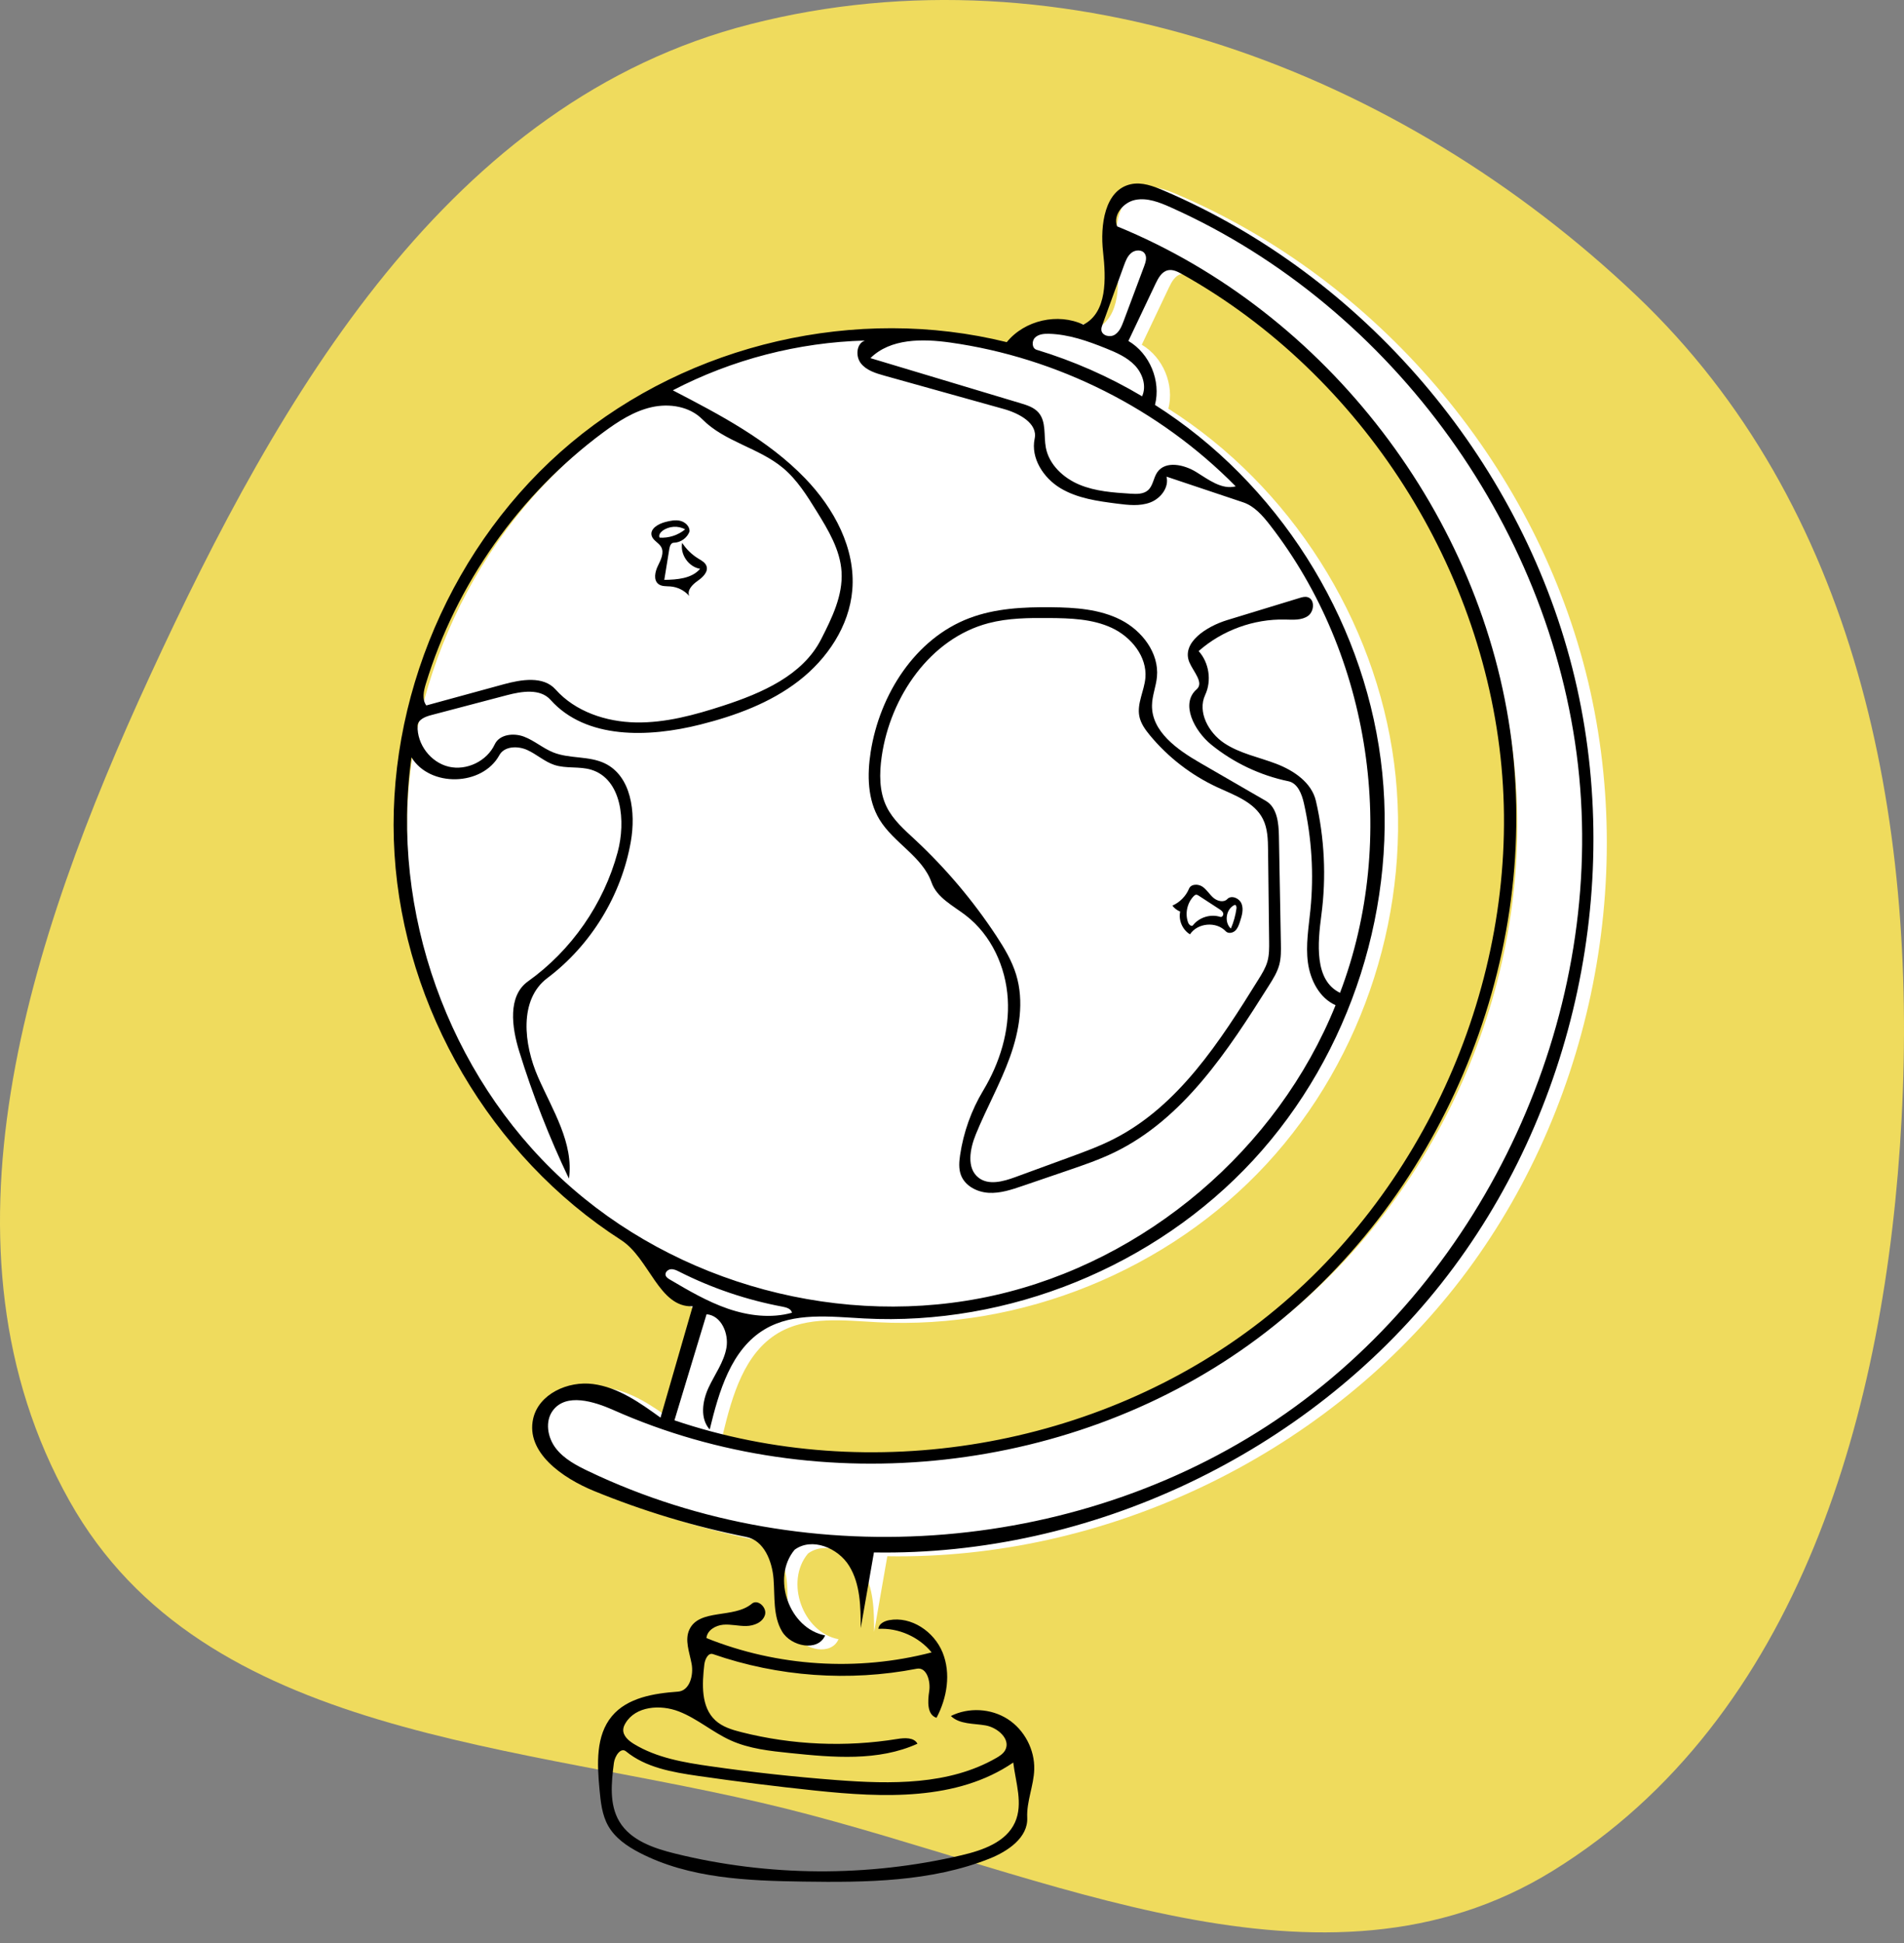 <svg width="100" height="102" viewBox="0 0 100 102" fill="none" xmlns="http://www.w3.org/2000/svg">
<rect x="0" y="0" width="100" height="102" fill="#808080" stroke="none"/>
<path fill-rule="evenodd" clip-rule="evenodd" d="M85.96 15.531C97.497 26.498 100.719 42.854 99.872 58.756C99.061 73.994 94.527 90.201 81.556 98.209C69.491 105.658 55.02 98.371 41.261 94.943C27.336 91.474 10.687 91.325 3.653 78.801C-3.819 65.498 1.481 49.347 7.87 35.494C14.706 20.668 23.6 5.312 39.404 1.271C55.944 -2.957 73.578 3.759 85.96 15.531Z" fill="#EFDB5D"/>
<g clip-path="url(#clip0_529_950)">
<path d="M60.096 9.87C60.677 9.743 61.272 9.968 61.82 10.202C72.297 14.672 80.472 24.22 83.283 35.271C86.094 46.322 83.475 58.623 76.409 67.567C69.343 76.51 57.99 81.892 46.603 81.696C46.372 83.02 46.14 84.345 45.909 85.669C45.909 84.546 45.891 83.359 45.303 82.403C44.715 81.448 43.336 80.888 42.436 81.556C41.205 83.028 42.156 85.694 44.039 86.052C43.671 86.917 42.251 86.648 41.773 85.838C41.296 85.028 41.404 84.02 41.331 83.083C41.257 82.145 40.825 81.067 39.904 80.883C37.17 80.337 34.488 79.528 31.908 78.472C30.238 77.788 28.313 76.444 28.704 74.681C28.993 73.378 30.533 72.68 31.854 72.856C33.175 73.031 34.315 73.838 35.395 74.62C35.958 72.671 36.521 70.722 37.084 68.773C35.311 68.855 34.814 66.255 33.32 65.295C26.486 60.905 21.93 53.145 21.423 45.031C20.916 36.917 24.469 28.649 30.703 23.44C36.937 18.231 45.697 16.209 53.579 18.161C54.514 17.009 56.263 16.61 57.604 17.242C58.858 16.602 58.794 14.824 58.637 13.423C58.479 12.022 58.72 10.171 60.096 9.87ZM37.978 75.242C37.462 74.669 37.968 75.008 37.968 75.008L37.978 75.306V75.442C37.978 75.442 36.727 74.958 36.125 74.761C46.405 78.238 58.368 76.215 66.937 69.552C75.507 62.888 80.425 51.783 79.605 40.95C78.786 30.116 72.252 19.88 62.778 14.585C62.552 14.459 62.299 14.331 62.046 14.386C61.721 14.457 61.537 14.792 61.394 15.093C60.918 16.094 60.443 17.096 59.967 18.098C61.088 18.756 61.686 20.195 61.364 21.455C67.776 25.524 72.24 32.534 73.221 40.071C74.201 47.608 71.678 55.529 66.522 61.106C61.365 66.683 53.671 69.811 46.091 69.413C44.315 69.319 42.401 69.073 40.87 69.98C39.1 71.03 38.465 73.241 37.978 75.242Z" fill="white"/>
<path d="M35.383 28.492C35.239 28.494 35.176 28.673 35.153 28.815C35.065 29.358 34.977 29.9 34.889 30.442C35.566 30.429 36.33 30.376 36.77 29.861C36.163 29.759 35.71 29.102 35.828 28.498C36.044 28.831 36.336 29.116 36.675 29.323C36.843 29.426 37.038 29.526 37.104 29.713C37.214 30.022 36.907 30.307 36.639 30.495C36.371 30.683 36.072 30.982 36.198 31.284C35.951 30.998 35.588 30.815 35.212 30.786C34.996 30.769 34.757 30.794 34.585 30.663C34.307 30.453 34.402 30.014 34.555 29.701C34.709 29.388 34.896 29.016 34.724 28.713C34.595 28.485 34.293 28.373 34.225 28.121C34.126 27.753 34.581 27.497 34.949 27.402C35.206 27.337 35.476 27.279 35.733 27.343C35.99 27.407 36.226 27.63 36.217 27.895C36.095 28.238 35.746 28.487 35.383 28.492V28.492ZM35.984 27.79C35.616 27.581 35.125 27.614 34.788 27.871C34.678 27.955 34.577 28.102 34.644 28.224C35.124 28.255 35.613 28.096 35.984 27.79Z" fill="black"/>
<path d="M61.985 47.855C61.823 47.791 61.679 47.681 61.574 47.542C61.965 47.371 62.286 47.044 62.45 46.65C62.555 46.399 62.929 46.395 63.154 46.547C63.379 46.699 63.519 46.948 63.724 47.127C63.928 47.306 64.269 47.395 64.457 47.199C64.675 46.969 65.1 47.154 65.211 47.451C65.322 47.748 65.224 48.078 65.126 48.379C65.069 48.554 65.007 48.737 64.871 48.861C64.735 48.985 64.5 49.021 64.374 48.886C63.881 48.359 62.895 48.445 62.499 49.049C62.103 48.81 61.887 48.307 61.985 47.855ZM62.699 47.041C62.346 47.399 62.226 47.969 62.405 48.439C62.447 48.548 62.585 48.663 62.657 48.572C62.985 48.153 63.584 47.97 64.09 48.133C64.186 48.164 64.271 48.038 64.243 47.941C64.216 47.844 64.126 47.781 64.041 47.726C63.68 47.491 63.318 47.256 62.957 47.02C62.915 46.993 62.869 46.965 62.819 46.969C62.772 46.974 62.733 47.008 62.699 47.041V47.041ZM64.646 48.747C64.793 48.408 64.893 48.048 64.942 47.681C64.953 47.6 64.913 47.478 64.837 47.509C64.39 47.716 64.282 48.414 64.646 48.747V48.747Z" fill="black"/>
<path d="M50.728 48.059C50.057 47.542 49.206 47.128 48.926 46.327C48.45 44.966 46.939 44.254 46.191 43.022C45.56 41.981 45.541 40.677 45.729 39.474C46.202 36.46 48.063 33.528 50.913 32.449C52.273 31.934 53.758 31.863 55.212 31.878C56.463 31.89 57.757 31.974 58.872 32.544C59.986 33.113 60.882 34.285 60.764 35.532C60.717 36.034 60.513 36.516 60.504 37.02C60.478 38.401 61.83 39.354 63.025 40.044C64.177 40.711 65.329 41.377 66.482 42.043C67.076 42.387 67.158 43.198 67.17 43.886C67.204 45.766 67.239 47.646 67.273 49.526C67.28 49.901 67.286 50.283 67.189 50.646C67.084 51.038 66.865 51.388 66.649 51.731C64.495 55.15 62.158 58.738 58.524 60.498C57.728 60.883 56.889 61.17 56.053 61.455C55.271 61.722 54.489 61.989 53.708 62.256C53.13 62.453 52.535 62.653 51.926 62.618C51.316 62.583 50.682 62.257 50.469 61.685C50.344 61.353 50.374 60.984 50.426 60.634C50.603 59.439 51.018 58.281 51.64 57.246C52.509 55.803 53.031 54.12 52.929 52.438C52.828 50.756 52.062 49.086 50.728 48.059ZM48.053 44.074C49.671 45.581 51.109 47.282 52.326 49.129C52.745 49.765 53.142 50.427 53.366 51.156C53.799 52.569 53.541 54.11 53.04 55.5C52.539 56.89 51.805 58.184 51.249 59.553C50.941 60.311 50.75 61.326 51.397 61.827C51.929 62.239 52.692 62.025 53.324 61.794C54.271 61.447 55.219 61.1 56.166 60.754C56.952 60.466 57.741 60.177 58.487 59.798C61.898 58.065 64.082 54.658 66.102 51.405C66.285 51.111 66.47 50.811 66.565 50.478C66.664 50.131 66.66 49.764 66.656 49.404C66.637 47.813 66.618 46.223 66.6 44.633C66.593 44.073 66.581 43.491 66.328 42.992C65.878 42.102 64.826 41.742 63.922 41.323C62.565 40.693 61.351 39.757 60.397 38.604C60.151 38.307 59.916 37.981 59.84 37.603C59.705 36.93 60.098 36.269 60.157 35.585C60.252 34.466 59.409 33.435 58.391 32.961C57.374 32.487 56.214 32.453 55.092 32.444C54.028 32.435 52.951 32.444 51.921 32.713C48.856 33.514 46.758 36.574 46.308 39.714C46.18 40.605 46.171 41.553 46.569 42.36C46.905 43.042 47.496 43.556 48.053 44.074Z" fill="black"/>
<path d="M33.294 91.552C34.49 92.28 35.91 92.522 37.296 92.72C39.499 93.036 41.713 93.278 43.933 93.447C46.792 93.664 49.836 93.718 52.323 92.288C52.507 92.183 52.694 92.061 52.795 91.874C53.1 91.307 52.404 90.693 51.77 90.579C51.136 90.466 50.404 90.531 49.941 90.083C50.874 89.619 52.047 89.683 52.924 90.245C53.801 90.808 54.35 91.848 54.319 92.89C54.294 93.745 53.911 94.567 53.951 95.421C53.999 96.463 52.939 97.185 51.971 97.57C48.895 98.793 45.492 98.825 42.182 98.776C39.249 98.733 36.204 98.612 33.598 97.265C32.943 96.926 32.303 96.49 31.94 95.846C31.615 95.269 31.547 94.587 31.486 93.927C31.362 92.599 31.284 91.115 32.138 90.092C32.953 89.117 34.343 88.895 35.609 88.804C36.221 88.759 36.436 87.947 36.324 87.343C36.213 86.74 35.947 86.097 36.209 85.542C36.733 84.434 38.552 84.979 39.487 84.188C39.798 83.926 40.297 84.393 40.176 84.781C40.056 85.17 39.6 85.351 39.194 85.359C38.787 85.367 38.383 85.255 37.978 85.292C37.574 85.329 37.137 85.588 37.103 85.993C40.832 87.491 45.042 87.759 48.93 86.745C48.261 85.925 47.189 85.451 46.133 85.508C46.15 85.247 46.441 85.1 46.698 85.052C47.862 84.837 49.06 85.652 49.506 86.75C49.952 87.848 49.743 89.131 49.187 90.178C48.682 90.02 48.722 89.305 48.803 88.781C48.885 88.257 48.67 87.501 48.15 87.602C44.599 88.291 40.867 88.023 37.45 86.835C37.189 86.744 37.023 87.112 36.991 87.386C36.872 88.413 36.811 89.608 37.569 90.31C37.941 90.655 38.447 90.808 38.939 90.932C41.609 91.607 44.418 91.729 47.136 91.288C47.517 91.226 48.002 91.2 48.187 91.538C46.127 92.473 43.754 92.261 41.504 92.029C40.441 91.92 39.356 91.805 38.381 91.366C37.43 90.939 36.625 90.22 35.653 89.844C34.681 89.467 33.379 89.565 32.849 90.464C32.79 90.563 32.742 90.671 32.734 90.786C32.71 91.119 33.009 91.379 33.294 91.552ZM53.311 95.662C53.744 94.692 53.345 93.581 53.217 92.526C50.263 94.546 46.379 94.372 42.821 93.998C40.759 93.782 38.7 93.524 36.648 93.227C35.317 93.034 33.919 92.794 32.878 91.94C32.599 91.711 32.288 92.191 32.242 92.55C32.108 93.593 31.991 94.727 32.532 95.628C33.125 96.616 34.329 97.027 35.447 97.303C40.367 98.518 45.573 98.549 50.507 97.392C51.617 97.132 52.846 96.704 53.311 95.662V95.662Z" fill="black"/>
<path d="M59.393 9.671C59.974 9.544 60.569 9.769 61.117 10.003C71.594 14.473 79.769 24.021 82.58 35.072C85.391 46.123 82.772 58.424 75.706 67.368C68.64 76.311 57.287 81.693 45.9 81.497C45.669 82.821 45.437 84.146 45.206 85.47C45.205 84.348 45.188 83.16 44.599 82.204C44.011 81.249 42.633 80.689 41.733 81.357C40.502 82.829 41.453 85.495 43.336 85.853C42.968 86.719 41.548 86.449 41.07 85.639C40.593 84.829 40.701 83.821 40.627 82.884C40.554 81.946 40.122 80.868 39.201 80.684C36.467 80.138 33.785 79.329 31.204 78.273C29.535 77.589 27.61 76.245 28.001 74.482C28.29 73.179 29.829 72.481 31.151 72.657C32.472 72.832 33.612 73.639 34.691 74.421C35.255 72.472 35.818 70.523 36.381 68.574C34.608 68.656 34.111 66.056 32.617 65.096C25.783 60.706 21.227 52.946 20.72 44.832C20.212 36.718 23.766 28.45 30 23.241C36.234 18.032 44.994 16.01 52.876 17.962C53.811 16.81 55.56 16.411 56.901 17.043C58.155 16.402 58.091 14.625 57.934 13.224C57.776 11.823 58.017 9.972 59.393 9.671V9.671ZM70.379 52.119C73.452 44.034 72.007 34.391 66.701 27.564C66.316 27.07 65.882 26.567 65.288 26.369C63.947 25.92 62.606 25.471 61.266 25.022C61.411 25.588 60.959 26.17 60.413 26.377C59.866 26.584 59.26 26.514 58.68 26.44C57.648 26.308 56.583 26.163 55.692 25.626C54.801 25.089 54.126 24.048 54.341 23.029C54.514 22.215 53.517 21.694 52.717 21.47C50.627 20.887 48.537 20.304 46.447 19.72C45.992 19.593 45.504 19.445 45.213 19.072C44.922 18.699 44.979 18.029 45.427 17.878C41.925 17.971 38.447 18.872 35.338 20.49C37.816 21.777 40.342 23.097 42.282 25.107C43.804 26.683 44.947 28.795 44.763 30.979C44.603 32.872 43.45 34.584 41.949 35.745C40.448 36.905 38.623 37.573 36.784 38.036C34.069 38.719 30.781 38.827 28.914 36.739C28.37 36.132 27.4 36.29 26.612 36.497C25.284 36.847 23.955 37.197 22.626 37.546C22.317 37.628 21.943 37.786 21.932 38.106C21.9 39.077 22.619 40.02 23.562 40.247C24.505 40.473 25.573 39.958 25.983 39.078C26.231 38.547 26.977 38.465 27.523 38.672C28.07 38.88 28.522 39.287 29.066 39.502C29.927 39.842 30.938 39.672 31.772 40.077C33.161 40.752 33.398 42.648 33.133 44.172C32.641 47 31.039 49.62 28.747 51.345C27.243 52.477 27.504 54.824 28.261 56.549C29.018 58.274 30.144 60.008 29.881 61.874C28.849 59.713 27.975 57.476 27.268 55.187C26.878 53.925 26.655 52.286 27.73 51.519C30.014 49.89 31.708 47.451 32.439 44.74C32.877 43.115 32.659 40.897 31.051 40.408C30.427 40.219 29.738 40.36 29.119 40.157C28.6 39.987 28.185 39.594 27.687 39.37C27.189 39.147 26.488 39.166 26.226 39.645C25.331 41.276 22.584 41.343 21.61 39.757C20.481 47.835 23.537 56.387 29.529 61.913C35.52 67.44 44.282 69.789 52.23 67.999C60.179 66.21 67.093 60.332 70.145 52.769C69.297 52.39 68.817 51.452 68.693 50.53C68.569 49.609 68.734 48.677 68.826 47.751C69.01 45.89 68.895 44 68.484 42.176C68.374 41.685 68.158 41.114 67.666 41.012C66.19 40.707 64.789 40.043 63.618 39.093C62.728 38.371 61.981 36.94 62.847 36.189C63.25 35.84 62.678 35.264 62.469 34.772C62.029 33.734 63.377 32.881 64.454 32.552C65.718 32.166 66.981 31.781 68.244 31.395C68.38 31.353 68.525 31.311 68.663 31.345C69.066 31.443 69.037 32.094 68.698 32.334C68.36 32.572 67.908 32.534 67.493 32.524C65.845 32.485 64.19 33.089 62.954 34.18C63.504 34.789 63.645 35.736 63.298 36.479C62.879 37.374 63.473 38.461 64.294 39.01C65.115 39.559 66.117 39.746 67.039 40.1C67.961 40.455 68.89 41.084 69.113 42.047C69.565 43.998 69.663 46.031 69.402 48.016C69.204 49.515 69.019 51.462 70.379 52.119V52.119ZM37.275 75.043C36.759 74.47 36.886 73.562 37.208 72.861C37.53 72.161 38.016 71.519 38.152 70.76C38.288 70.001 37.878 69.053 37.109 68.994C36.547 70.85 35.985 72.706 35.422 74.562C45.702 78.039 57.665 76.016 66.234 69.353C74.804 62.689 79.722 51.584 78.902 40.751C78.082 29.917 71.549 19.681 62.075 14.386C61.849 14.26 61.596 14.132 61.343 14.187C61.018 14.258 60.834 14.593 60.691 14.894C60.215 15.895 59.74 16.897 59.264 17.899C60.385 18.557 60.983 19.996 60.661 21.256C67.073 25.325 71.537 32.335 72.517 39.872C73.498 47.409 70.975 55.33 65.818 60.907C60.661 66.484 52.968 69.612 45.388 69.214C43.611 69.12 41.698 68.874 40.167 69.781C38.397 70.831 37.761 73.042 37.275 75.043H37.275ZM61.477 10.88C60.893 10.62 60.257 10.369 59.629 10.493C59.001 10.618 58.443 11.284 58.672 11.883C69.679 16.382 77.896 27.103 79.389 38.913C80.882 50.723 75.593 63.156 66.053 70.26C56.513 77.364 43.099 78.858 32.233 74.028C31.177 73.559 29.736 73.12 29.04 74.042C28.612 74.61 28.755 75.459 29.188 76.024C29.62 76.589 30.275 76.932 30.916 77.238C42.508 82.769 57.03 81.558 67.548 74.183C78.066 66.808 84.168 53.559 82.941 40.76C81.713 27.962 73.205 16.117 61.477 10.88V10.88ZM22.39 37.033C23.742 36.663 25.095 36.294 26.448 35.924C27.38 35.669 28.536 35.473 29.18 36.196C30.22 37.361 31.831 37.895 33.393 37.925C34.954 37.954 36.487 37.533 37.972 37.05C39.997 36.392 42.153 35.463 43.122 33.565C43.692 32.45 44.276 31.265 44.199 30.015C44.128 28.863 43.503 27.828 42.896 26.847C42.386 26.022 41.863 25.182 41.118 24.562C39.846 23.504 38.05 23.189 36.888 22.012C36.216 21.331 35.149 21.165 34.217 21.377C33.285 21.589 32.462 22.124 31.693 22.692C27.284 25.949 23.962 30.654 22.364 35.901C22.25 36.276 22.155 36.719 22.39 37.033ZM60.782 24.791C61.214 24.169 62.188 24.386 62.832 24.783C63.475 25.181 64.168 25.72 64.9 25.532C60.9 21.47 55.543 18.773 49.901 17.981C48.44 17.776 46.766 17.763 45.716 18.8C48.343 19.589 50.97 20.378 53.597 21.167C53.943 21.27 54.308 21.386 54.544 21.659C54.961 22.139 54.812 22.867 54.927 23.491C55.094 24.392 55.849 25.092 56.693 25.444C57.537 25.796 58.469 25.859 59.382 25.917C59.699 25.938 60.053 25.946 60.292 25.737C60.562 25.502 60.578 25.085 60.782 24.791ZM59.984 20.804C60.23 20.266 60.009 19.606 59.601 19.179C59.193 18.752 58.634 18.508 58.086 18.288C57.126 17.902 56.129 17.55 55.094 17.523C54.835 17.516 54.549 17.54 54.363 17.721C54.177 17.902 54.194 18.287 54.443 18.362C56.379 18.948 58.244 19.77 59.984 20.804ZM41.108 68.597C39.224 68.246 37.391 67.626 35.681 66.762C35.54 66.69 35.389 66.615 35.231 66.63C35.074 66.645 34.918 66.793 34.958 66.946C34.985 67.05 35.086 67.115 35.178 67.169C36.161 67.748 37.153 68.331 38.231 68.702C39.31 69.072 40.496 69.221 41.594 68.914C41.557 68.711 41.311 68.635 41.108 68.597V68.597ZM60.122 13.31C59.974 13.093 59.627 13.109 59.423 13.273C59.218 13.436 59.119 13.696 59.029 13.943C58.654 14.974 58.28 16.005 57.905 17.037C57.87 17.131 57.835 17.23 57.846 17.331C57.879 17.622 58.291 17.727 58.542 17.576C58.792 17.424 58.911 17.13 59.014 16.855C59.374 15.893 59.734 14.931 60.094 13.97C60.175 13.755 60.251 13.499 60.122 13.31V13.31Z" fill="black"/>
</g>
<defs>
<clipPath id="clip0_529_950">
<rect width="89.039" height="89.154" fill="white" transform="translate(7.66 9.635)"/>
</clipPath>
</defs>
</svg>
